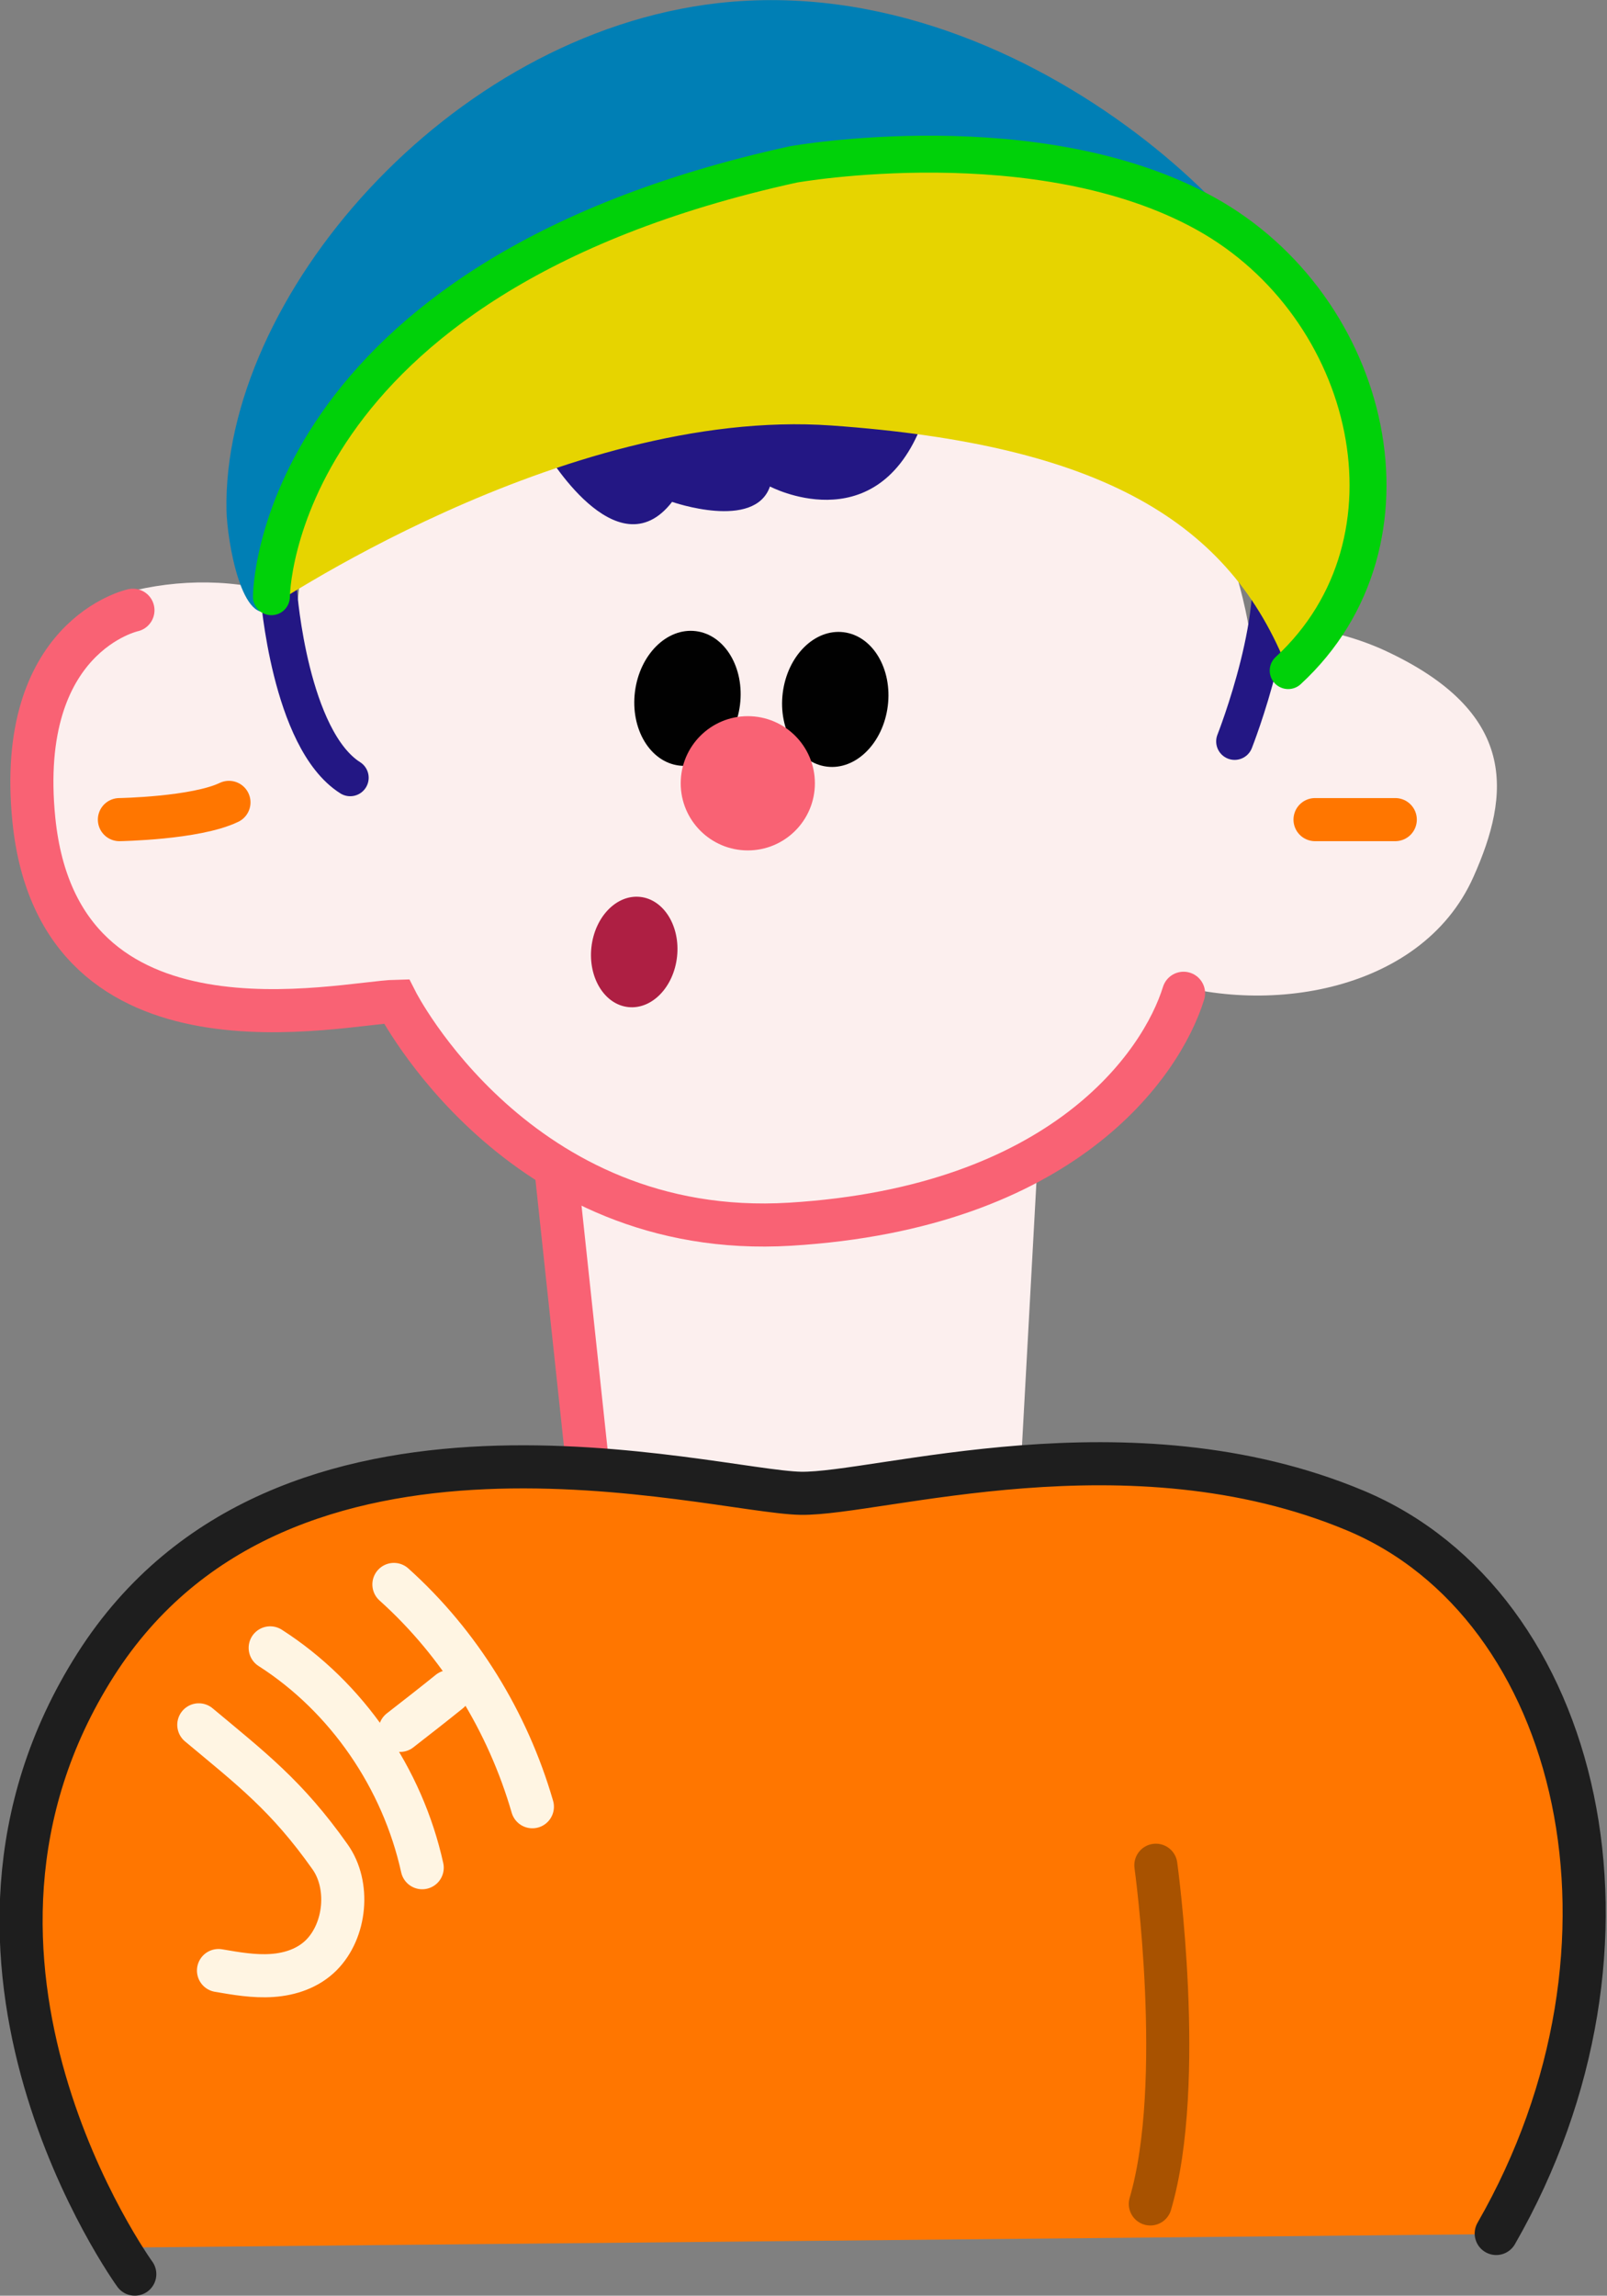 <?xml version="1.0" encoding="utf-8"?>
<!-- Generator: Adobe Illustrator 25.4.1, SVG Export Plug-In . SVG Version: 6.00 Build 0)  -->
<svg version="1.1" id="Layer_1" xmlns="http://www.w3.org/2000/svg" xmlns:xlink="http://www.w3.org/1999/xlink" x="0px" y="0px"
	 viewBox="0 0 261.1 372.8" style="enable-background:new 0 0 261.1 372.8;" xml:space="preserve">
<rect x="0" y="0" width="261.1" height="372.8" fill="#808080" stroke="none"/>
<style type="text/css">
	.st0{fill:#FCEFEE;}
	.st1{fill:#007FB5;}
	.st2{fill:none;stroke:#231784;stroke-width:6;stroke-linecap:round;stroke-miterlimit:10;}
	.st3{fill:#231784;}
	.st4{fill:#E6D400;}
	.st5{fill:#010101;}
	.st6{fill:#F96274;}
	.st7{fill:#AE1F43;}
	.st8{fill:#FF7600;}
	.st9{fill:none;stroke:#A85200;stroke-width:7;stroke-linecap:round;stroke-miterlimit:10;}
	.st10{fill:none;stroke:#FFF5E3;stroke-width:7;stroke-linecap:round;stroke-miterlimit:10;}
	.st11{fill:none;stroke:#FF7600;stroke-width:7;stroke-linecap:round;stroke-miterlimit:10;}
	.st12{fill:none;stroke:#F96274;stroke-width:7;stroke-linecap:round;stroke-miterlimit:10;}
	.st13{fill:none;stroke:#1E1E1E;stroke-width:7;stroke-linecap:round;stroke-miterlimit:10;}
	.st14{fill:none;stroke:#00D109;stroke-width:6;stroke-linecap:round;stroke-miterlimit:10;}
</style>
<g>
	<polygon class="st0" points="90,184.9 93.3,247 165,253.9 169.1,179.1 	"/>
	<path class="st0" d="M203.9,125.2c-4.2,44.3-41.3,77-83,73.1S44.2,141.6,48.4,97.3s46-63.4,87.6-59.5S208.1,80.9,203.9,125.2z"/>
	<path class="st0" d="M69.1,118c7.6,19.7,10.2,45.2-18.1,48c-18.8,1.8-38-3.7-45.7-23.4S5.1,99.2,23.6,95.5
		C41.5,92,61.5,98.3,69.1,118z"/>
	<path class="st0" d="M178.3,121.1c-7.6,19.7-9.4,30.6,8.2,37.4c17.6,6.8,44.3,3.2,52.9-16.1c6-13.4,7.4-26.8-14.7-36.9
		C207.5,97.8,185.9,101.4,178.3,121.1z"/>
	<path class="st1" d="M44.4,98.9c-5.1,3.4-7.5-11.2-7.6-16C36.1,48.5,72.7,5.5,116.7,0.5c52.4-5.9,97.4,44.1,92.8,53.7
		c-3.9,8.2-38.8-6.5-86.5-4.5C43.5,53.1,51.8,94,44.4,98.9z"/>
	<path class="st2" d="M45.3,96.4c0,0,1.8,23.7,11.6,29.9"/>
	<path class="st2" d="M200.6,120.4c0,0,8.7-22,5-33"/>
	<path class="st3" d="M88.6,73.2c0,0,11.6,19.9,20.6,8.3c0,0,13.4,4.7,15.9-2.5c0,0,16.8,8.9,24.4-9.4v-8.9L88.6,73.2z"/>
	<path class="st4" d="M42.4,99.5c0,0,48.9-33.5,92.7-30.4c43.8,3.1,64.8,15.6,74.2,39.8c0,0,28.8-21,2.2-60.8
		C187.4,12,98.9,22.2,69.4,49.9C39,78.5,42.4,99.5,42.4,99.5z"/>
	
		<ellipse transform="matrix(0.125 -0.992 0.992 0.125 -14.758 210.037)" class="st5" cx="111.7" cy="113.4" rx="11" ry="8.6"/>
	<ellipse transform="matrix(0.125 -0.992 0.992 0.125 6.045 234.095)" class="st5" cx="135.8" cy="113.6" rx="11" ry="8.6"/>
	<circle class="st6" cx="121.5" cy="127.2" r="10.9"/>
	<ellipse transform="matrix(0.108 -0.994 0.994 0.108 -61.65 240.292)" class="st7" cx="103" cy="154.5" rx="9" ry="7"/>
	<path class="st8" d="M18.9,365c0,0-42.4-93.8,29-119.3c0,0,34-18.3,82.2-3.1c0,0-4,0.9,29.9-2.7s80,0,91.2,37.1s0.4,69.3-8,85.8
		L18.9,365z"/>
	<path class="st9" d="M187.8,302.9c0,0,4.9,35.3-0.9,55"/>
	<path class="st10" d="M32.3,280.1c8.5,7.1,14.3,11.5,21.3,21.4c3.3,4.6,2.6,12-1.4,16c-2.1,2.1-5,3.1-8,3.3
		c-2.9,0.2-5.8-0.3-8.7-0.8"/>
	<path class="st10" d="M43.9,267.6c12.5,8,21.5,21.2,24.7,35.7"/>
	<path class="st10" d="M64,257.3c10.7,9.6,18.5,22.3,22.5,36.1"/>
	<path class="st10" d="M65,281c2.7-2.1,5.4-4.2,8-6.3"/>
	<path class="st11" d="M19.4,133.1c0,0,12.4-0.2,17.8-2.8"/>
	<path class="st11" d="M213.7,133.1c-0.6,0,5.1,0,13,0"/>
	<path class="st12" d="M21.6,99.1c0,0-19.1,4.1-16.1,34c4.1,40.8,50,29.7,58.9,29.5c0,0,19.7,38.9,64,36.2s60.3-25.9,63.9-37.5"/>
	<line class="st12" x1="95.3" y1="236.3" x2="90.4" y2="190.5"/>
	<path class="st13" d="M21.9,369.3c0,0-36.9-50.9-6.4-98.9s99.9-28.2,114.6-27.9c12.6,0.2,53.3-12.6,90.1,2.8s49.8,70.6,22.9,117.4"
		/>
	<path class="st14" d="M44.1,96.9c0,0,0-51.6,84.8-70.2c0,0,39.8-7.1,67,8s36.2,53.2,13.4,74.2"/>
</g>
</svg>
